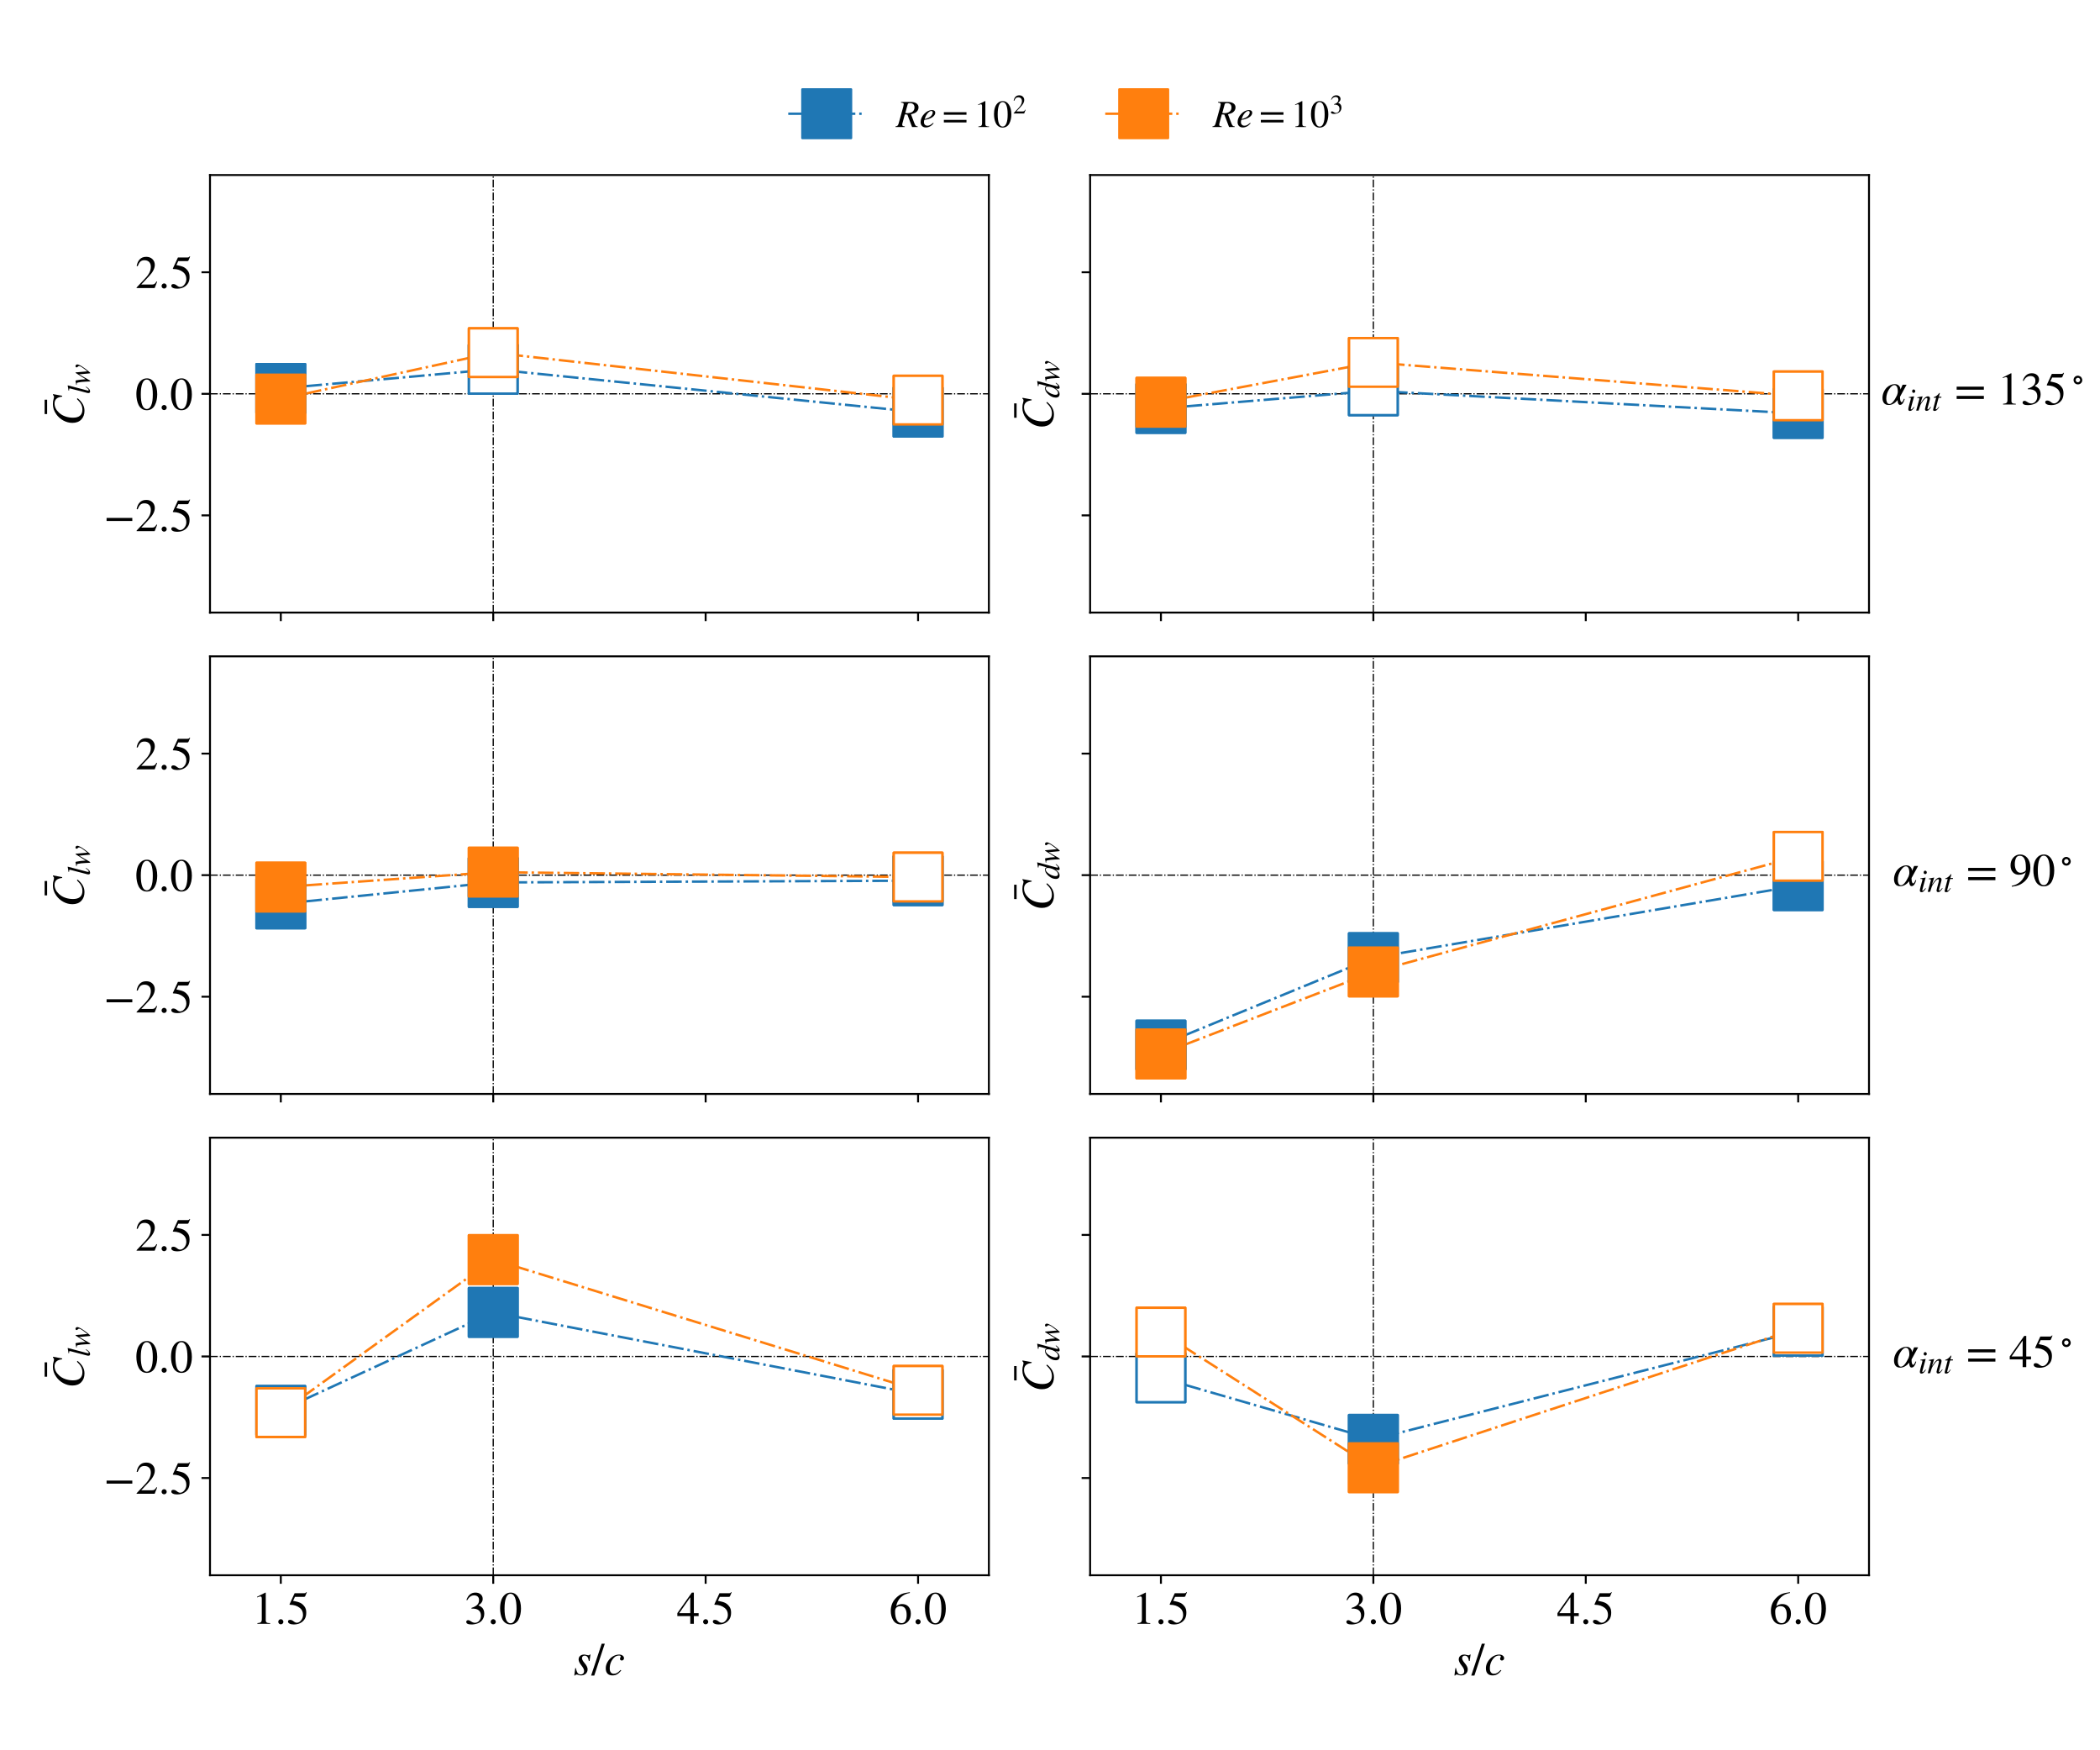 <?xml version="1.0" encoding="utf-8" standalone="no"?>
<!DOCTYPE svg PUBLIC "-//W3C//DTD SVG 1.1//EN"
  "http://www.w3.org/Graphics/SVG/1.1/DTD/svg11.dtd">
<!-- Created with matplotlib (https://matplotlib.org/) -->
<svg height="720pt" version="1.1" viewBox="0 0 864 720" width="864pt" xmlns="http://www.w3.org/2000/svg" xmlns:xlink="http://www.w3.org/1999/xlink">
 <defs>
  <style type="text/css">
*{stroke-linecap:butt;stroke-linejoin:round;}
  </style>
 </defs>
 <g id="figure_1">
  <g id="patch_1">
   <path d="M 0 720 
L 864 720 
L 864 0 
L 0 0 
z
" style="fill:#ffffff;"/>
  </g>
  <g id="axes_1">
   <g id="patch_2">
    <path d="M 86.4 252 
L 406.851 252 
L 406.851 72 
L 86.4 72 
z
" style="fill:#ffffff;"/>
   </g>
   <g id="line2d_1">
    <path clip-path="url(#p5ad90fe858)" d="M 86.4 162 
L 406.851 162 
" style="fill:none;stroke:#000000;stroke-dasharray:3.2,0.8,0.5,0.8;stroke-dashoffset:0;stroke-width:0.5;"/>
   </g>
   <g id="line2d_2">
    <path clip-path="url(#p5ad90fe858)" d="M 202.928 252 
L 202.928 72 
" style="fill:none;stroke:#000000;stroke-dasharray:3.2,0.8,0.5,0.8;stroke-dashoffset:0;stroke-width:0.5;"/>
   </g>
   <g id="line2d_3">
    <path clip-path="url(#p5ad90fe858)" d="M 115.532 159.794 
L 202.928 151.908 
L 377.719 169.528 
" style="fill:none;stroke:#1f77b4;stroke-dasharray:6.4,1.6,1,1.6;stroke-dashoffset:0;"/>
    <defs>
     <path d="M -10 10 
L 10 10 
L 10 -10 
L -10 -10 
z
" id="m8c1032f008" style="stroke:#1f77b4;stroke-linejoin:miter;"/>
    </defs>
    <g clip-path="url(#p5ad90fe858)">
     <use style="fill:#1f77b4;stroke:#1f77b4;stroke-linejoin:miter;" x="115.532" xlink:href="#m8c1032f008" y="159.794"/>
     <use style="fill:#1f77b4;stroke:#1f77b4;stroke-linejoin:miter;" x="202.928" xlink:href="#m8c1032f008" y="151.908"/>
     <use style="fill:#1f77b4;stroke:#1f77b4;stroke-linejoin:miter;" x="377.719" xlink:href="#m8c1032f008" y="169.528"/>
    </g>
   </g>
   <g id="line2d_4">
    <path clip-path="url(#p5ad90fe858)" d="M 115.532 164.147 
L 202.928 145.078 
L 377.719 164.591 
" style="fill:none;stroke:#ff7f0e;stroke-dasharray:6.4,1.6,1,1.6;stroke-dashoffset:0;"/>
    <defs>
     <path d="M -10 10 
L 10 10 
L 10 -10 
L -10 -10 
z
" id="m6202ba6bc1" style="stroke:#ff7f0e;stroke-linejoin:miter;"/>
    </defs>
    <g clip-path="url(#p5ad90fe858)">
     <use style="fill:#ff7f0e;stroke:#ff7f0e;stroke-linejoin:miter;" x="115.532" xlink:href="#m6202ba6bc1" y="164.147"/>
     <use style="fill:#ff7f0e;stroke:#ff7f0e;stroke-linejoin:miter;" x="202.928" xlink:href="#m6202ba6bc1" y="145.078"/>
     <use style="fill:#ff7f0e;stroke:#ff7f0e;stroke-linejoin:miter;" x="377.719" xlink:href="#m6202ba6bc1" y="164.591"/>
    </g>
   </g>
   <g id="PathCollection_1">
    <defs>
     <path d="M -10 10 
L 10 10 
L 10 -10 
L -10 -10 
z
" id="m8c08d1191f" style="stroke:#1f77b4;"/>
    </defs>
    <g clip-path="url(#p5ad90fe858)">
     <use style="fill:#1f77b4;stroke:#1f77b4;" x="115.532" xlink:href="#m8c08d1191f" y="159.794"/>
    </g>
   </g>
   <g id="PathCollection_2">
    <defs>
     <path d="M -10 10 
L 10 10 
L 10 -10 
L -10 -10 
z
" id="m404f7121ee" style="stroke:#1f77b4;"/>
    </defs>
    <g clip-path="url(#p5ad90fe858)">
     <use style="fill:#ffffff;stroke:#1f77b4;" x="202.928" xlink:href="#m404f7121ee" y="151.908"/>
    </g>
   </g>
   <g id="PathCollection_3">
    <g clip-path="url(#p5ad90fe858)">
     <use style="fill:#1f77b4;stroke:#1f77b4;" x="377.719" xlink:href="#m8c08d1191f" y="169.528"/>
    </g>
   </g>
   <g id="PathCollection_4">
    <defs>
     <path d="M -10 10 
L 10 10 
L 10 -10 
L -10 -10 
z
" id="m0747a9912e" style="stroke:#ff7f0e;"/>
    </defs>
    <g clip-path="url(#p5ad90fe858)">
     <use style="fill:#ff7f0e;stroke:#ff7f0e;" x="115.532" xlink:href="#m0747a9912e" y="164.147"/>
    </g>
   </g>
   <g id="PathCollection_5">
    <defs>
     <path d="M -10 10 
L 10 10 
L 10 -10 
L -10 -10 
z
" id="m334d6f0d8b" style="stroke:#ff7f0e;"/>
    </defs>
    <g clip-path="url(#p5ad90fe858)">
     <use style="fill:#ffffff;stroke:#ff7f0e;" x="202.928" xlink:href="#m334d6f0d8b" y="145.078"/>
    </g>
   </g>
   <g id="PathCollection_6">
    <g clip-path="url(#p5ad90fe858)">
     <use style="fill:#ffffff;stroke:#ff7f0e;" x="377.719" xlink:href="#m334d6f0d8b" y="164.591"/>
    </g>
   </g>
   <g id="matplotlib.axis_1">
    <g id="xtick_1">
     <g id="line2d_5">
      <defs>
       <path d="M 0 0 
L 0 3.5 
" id="m412136ef4f" style="stroke:#000000;stroke-width:0.8;"/>
      </defs>
      <g>
       <use style="stroke:#000000;stroke-width:0.8;" x="115.532" xlink:href="#m412136ef4f" y="252"/>
      </g>
     </g>
    </g>
    <g id="xtick_2">
     <g id="line2d_6">
      <g>
       <use style="stroke:#000000;stroke-width:0.8;" x="202.928" xlink:href="#m412136ef4f" y="252"/>
      </g>
     </g>
    </g>
    <g id="xtick_3">
     <g id="line2d_7">
      <g>
       <use style="stroke:#000000;stroke-width:0.8;" x="290.323" xlink:href="#m412136ef4f" y="252"/>
      </g>
     </g>
    </g>
    <g id="xtick_4">
     <g id="line2d_8">
      <g>
       <use style="stroke:#000000;stroke-width:0.8;" x="377.719" xlink:href="#m412136ef4f" y="252"/>
      </g>
     </g>
    </g>
   </g>
   <g id="matplotlib.axis_2">
    <g id="ytick_1">
     <g id="line2d_9">
      <defs>
       <path d="M 0 0 
L -3.5 0 
" id="m512e504f45" style="stroke:#000000;stroke-width:0.8;"/>
      </defs>
      <g>
       <use style="stroke:#000000;stroke-width:0.8;" x="86.4" xlink:href="#m512e504f45" y="212"/>
      </g>
     </g>
     <g id="text_1">
      <!-- −2.5 -->
      <defs>
       <path d="M 62.094 22 
L 6.406 22 
L 6.406 28.594 
L 62.094 28.594 
z
" id="STIXGeneral-Regular-8722"/>
       <path d="M 47.406 13.703 
L 42 0 
L 2.906 0 
L 2.906 1.203 
L 20.703 20.094 
Q 27.703 27.406 30.703 33.5 
Q 33.703 39.594 33.703 46.094 
Q 33.703 52.797 30 56.5 
Q 26.297 60.203 19.797 60.203 
Q 14.406 60.203 11.25 57.391 
Q 8.094 54.594 5.094 47.203 
L 3 47.703 
Q 4.703 57 9.844 62.297 
Q 15 67.594 23.797 67.594 
Q 32.094 67.594 37.188 62.594 
Q 42.297 57.594 42.297 50 
Q 42.297 38.703 29.5 25.203 
L 13 7.594 
L 36.406 7.594 
Q 39.703 7.594 41.641 8.891 
Q 43.594 10.203 46 14.297 
z
" id="STIXGeneral-Regular-50"/>
       <path d="M 18.094 4.297 
Q 18.094 2.094 16.438 0.5 
Q 14.797 -1.094 12.5 -1.094 
Q 10.203 -1.094 8.594 0.5 
Q 7 2.094 7 4.391 
Q 7 6.703 8.641 8.344 
Q 10.297 10 12.594 10 
Q 14.797 10 16.438 8.297 
Q 18.094 6.594 18.094 4.297 
z
" id="STIXGeneral-Regular-46"/>
       <path d="M 43.797 68.094 
L 40.203 59.594 
Q 39.594 58.297 37.5 58.297 
L 18.094 58.297 
L 14.094 49.797 
Q 25.094 47.703 30 45.25 
Q 34.906 42.797 39.094 37 
Q 42.594 32.203 42.594 24.297 
Q 42.594 17.094 40.25 12.188 
Q 37.906 7.297 32.797 3.5 
Q 26 -1.406 15.797 -1.406 
Q 10.094 -1.406 6.594 0.297 
Q 3.094 2 3.094 4.797 
Q 3.094 8.594 7.594 8.594 
Q 11.203 8.594 15 5.5 
Q 18.906 2.297 22.094 2.297 
Q 27.297 2.297 31.438 7.5 
Q 35.594 12.703 35.594 19.203 
Q 35.594 28.797 28.906 34.203 
Q 20.203 41.203 7.594 41.203 
Q 6.406 41.203 6.406 42 
L 6.5 42.5 
L 17.406 66.203 
L 38.094 66.203 
Q 39.797 66.203 40.75 66.703 
Q 41.703 67.203 42.906 68.797 
z
" id="STIXGeneral-Regular-53"/>
      </defs>
      <g transform="translate(42.635 218.488)scale(0.19 -0.19)">
       <use xlink:href="#STIXGeneral-Regular-8722"/>
       <use x="68.5" xlink:href="#STIXGeneral-Regular-50"/>
       <use x="118.5" xlink:href="#STIXGeneral-Regular-46"/>
       <use x="143.5" xlink:href="#STIXGeneral-Regular-53"/>
      </g>
     </g>
    </g>
    <g id="ytick_2">
     <g id="line2d_10">
      <g>
       <use style="stroke:#000000;stroke-width:0.8;" x="86.4" xlink:href="#m512e504f45" y="162"/>
      </g>
     </g>
     <g id="text_2">
      <!-- 0.0 -->
      <defs>
       <path d="M 47.594 33 
Q 47.594 26.297 46.297 20.344 
Q 45 14.406 42.453 9.406 
Q 39.906 4.406 35.406 1.5 
Q 30.906 -1.406 25 -1.406 
Q 18.906 -1.406 14.297 1.688 
Q 9.703 4.797 7.203 10 
Q 4.703 15.203 3.547 21.094 
Q 2.406 27 2.406 33.594 
Q 2.406 42.906 4.703 50.344 
Q 7 57.797 12.344 62.688 
Q 17.703 67.594 25.406 67.594 
Q 35.203 67.594 41.391 58 
Q 47.594 48.406 47.594 33 
z
M 38 32.5 
Q 38 48.297 34.641 56.641 
Q 31.297 65 24.797 65 
Q 18.594 65 15.297 56.594 
Q 12 48.203 12 32.906 
Q 12 17.5 15.297 9.344 
Q 18.594 1.203 25 1.203 
Q 31.297 1.203 34.641 9.344 
Q 38 17.5 38 32.5 
z
" id="STIXGeneral-Regular-48"/>
      </defs>
      <g transform="translate(55.65 168.488)scale(0.19 -0.19)">
       <use xlink:href="#STIXGeneral-Regular-48"/>
       <use x="50" xlink:href="#STIXGeneral-Regular-46"/>
       <use x="75" xlink:href="#STIXGeneral-Regular-48"/>
      </g>
     </g>
    </g>
    <g id="ytick_3">
     <g id="line2d_11">
      <g>
       <use style="stroke:#000000;stroke-width:0.8;" x="86.4" xlink:href="#m512e504f45" y="112"/>
      </g>
     </g>
     <g id="text_3">
      <!-- 2.5 -->
      <g transform="translate(55.65 118.488)scale(0.19 -0.19)">
       <use xlink:href="#STIXGeneral-Regular-50"/>
       <use x="50" xlink:href="#STIXGeneral-Regular-46"/>
       <use x="75" xlink:href="#STIXGeneral-Regular-53"/>
      </g>
     </g>
    </g>
    <g id="text_4">
     <!-- $\bar{C}_{lw}$ -->
     <defs>
      <path d="M -7.406 54.703 
L -38.5 54.703 
L -38.5 60.094 
L -7.406 60.094 
z
" id="STIXGeneral-Regular-772"/>
      <path d="M 68.906 66.406 
L 65.203 46.406 
L 63.406 46.703 
Q 61.594 63 48.5 63 
Q 37.594 63 28.594 53.297 
Q 23.297 47.703 20.547 39.703 
Q 17.797 31.703 17.797 23.203 
Q 17.797 2.703 35.297 2.703 
Q 41.5 2.703 46.641 5.297 
Q 51.797 7.906 58.203 14.594 
L 60 13.094 
Q 53.297 5.203 46.844 1.703 
Q 40.406 -1.797 32.703 -1.797 
Q 21 -1.797 13.797 5.141 
Q 6.594 12.094 6.594 24.297 
Q 6.594 34.594 11.688 43.938 
Q 16.797 53.297 25.297 59.297 
Q 35.5 66.594 47.203 66.594 
Q 54.094 66.594 58.906 64.906 
Q 60.906 64.203 63 64.203 
Q 65.703 64.203 66.797 66.406 
z
" id="STIXGeneral-Italic-67"/>
      <path d="M 27.906 67.797 
L 12.594 9.297 
Q 11.797 6.406 11.797 5 
Q 11.797 3.203 13.5 3.203 
Q 16.203 3.203 20.203 8.906 
L 22.703 12.406 
L 24.094 11.406 
Q 19.594 4.297 16.344 1.594 
Q 13.094 -1.094 9 -1.094 
Q 4.094 -1.094 4.094 4.5 
Q 4.094 6.203 4.5 7.5 
L 18.203 59.906 
Q 18.5 60.906 18.5 61.797 
Q 18.5 64 13.594 64 
L 11.797 64 
L 11.797 65.594 
Q 18.797 66.406 27.297 68.297 
z
" id="STIXGeneral-Italic-108"/>
      <path d="M 40.297 42.594 
L 43.5 7.406 
Q 53.406 19.703 56.703 24.953 
Q 60 30.203 60 33.406 
Q 60 34.797 57.797 36.906 
Q 55.703 38.906 55.703 41 
Q 55.703 42.203 56.844 43.141 
Q 58 44.094 59.594 44.094 
Q 61.797 44.094 63.297 42.5 
Q 64.797 40.906 64.797 38.5 
Q 64.797 29.406 43.594 3.594 
L 42.703 2.5 
Q 39.203 -1.797 38.203 -1.797 
Q 37.406 -1.797 37.094 1.703 
L 34.203 32.703 
L 25.297 17.5 
Q 23 13.703 19.797 7.594 
Q 14.906 -1.797 13.406 -1.797 
Q 12.703 -1.797 12.5 -0.891 
Q 12.297 0 12.094 2.906 
L 11.703 12 
Q 10.906 28.406 9 36.203 
Q 8.297 38.906 7.438 39.656 
Q 6.594 40.406 4.297 40.406 
L 1.5 40.406 
L 1.5 41.703 
Q 9.406 43 11 43.406 
Q 11.5 43.5 12.141 43.703 
Q 12.797 43.906 13.188 44 
Q 13.594 44.094 13.906 44.094 
Q 14.703 44.094 15 43.594 
Q 15.297 43.094 15.797 40.703 
Q 18.297 28.703 19 12.594 
L 38.203 43 
Q 38.797 44 39.5 44 
Q 40.297 44 40.297 42.594 
z
" id="STIXGeneral-Italic-119"/>
     </defs>
     <g transform="translate(34.511 175.205)rotate(-90)scale(0.19 -0.19)">
      <use transform="translate(64.175 24.906)" xlink:href="#STIXGeneral-Regular-772"/>
      <use transform="translate(0 0.516)" xlink:href="#STIXGeneral-Italic-67"/>
      <use transform="translate(68.243 -12.713)scale(0.7)" xlink:href="#STIXGeneral-Italic-108"/>
      <use transform="translate(87.703 -12.713)scale(0.7)" xlink:href="#STIXGeneral-Italic-119"/>
     </g>
    </g>
   </g>
   <g id="patch_3">
    <path d="M 86.4 252 
L 86.4 72 
" style="fill:none;stroke:#000000;stroke-linecap:square;stroke-linejoin:miter;stroke-width:0.8;"/>
   </g>
   <g id="patch_4">
    <path d="M 406.851 252 
L 406.851 72 
" style="fill:none;stroke:#000000;stroke-linecap:square;stroke-linejoin:miter;stroke-width:0.8;"/>
   </g>
   <g id="patch_5">
    <path d="M 86.4 252 
L 406.851 252 
" style="fill:none;stroke:#000000;stroke-linecap:square;stroke-linejoin:miter;stroke-width:0.8;"/>
   </g>
   <g id="patch_6">
    <path d="M 86.4 72 
L 406.851 72 
" style="fill:none;stroke:#000000;stroke-linecap:square;stroke-linejoin:miter;stroke-width:0.8;"/>
   </g>
   <g id="legend_1">
    <g id="line2d_12">
     <path d="M 324.308 46.784 
L 355.962 46.784 
" style="fill:none;stroke:#1f77b4;stroke-dasharray:6.4,1.6,1,1.6;stroke-dashoffset:0;"/>
    </g>
    <g id="line2d_13">
     <g>
      <use style="fill:#1f77b4;stroke:#1f77b4;stroke-linejoin:miter;" x="340.135" xlink:href="#m8c1032f008" y="46.784"/>
     </g>
    </g>
    <g id="text_5">
     <!-- $Re = 10^2$ -->
     <defs>
      <path d="M 13.203 65.297 
L 38.406 65.297 
Q 48.094 65.297 53.438 61.5 
Q 58.797 57.703 58.797 51.203 
Q 58.797 43.406 52.203 38.406 
Q 48.297 35.406 39.094 33.297 
L 48 9.797 
Q 49.703 5.203 51.547 3.391 
Q 53.406 1.594 56.703 1.594 
L 56.703 0 
L 42 0 
L 29.703 32.406 
L 23.094 32.906 
L 17.594 12.594 
Q 16.297 8 16.297 6.297 
Q 16.297 4 17.594 3 
Q 18.906 2 23 1.594 
L 23 0 
L -1.297 0 
L -1.297 1.594 
Q 2.703 2.094 4.344 3.797 
Q 6 5.5 7.203 10.094 
L 19.094 53.203 
Q 20.297 57.797 20.297 59.5 
Q 20.297 61.297 18.906 62.297 
Q 17.703 63.094 13.203 63.703 
z
M 30.594 59.297 
L 24.297 36.594 
Q 27.406 36.094 29.406 36.094 
Q 38.297 36.094 43.297 40.094 
Q 48.297 44.094 48.297 51.094 
Q 48.297 56.297 45.188 59.297 
Q 42.094 62.297 36.297 62.297 
Q 31.406 62.297 30.594 59.297 
z
" id="STIXGeneral-Italic-82"/>
      <path d="M 35.797 10.906 
L 37 9.703 
Q 28.203 -1.094 16.594 -1.094 
Q 10.5 -1.094 6.797 2.656 
Q 3.094 6.406 3.094 12.594 
Q 3.094 24.297 12.438 34.188 
Q 21.797 44.094 33 44.094 
Q 36.906 44.094 39.047 42.297 
Q 41.203 40.5 41.203 37.297 
Q 41.203 30.703 33.547 25.5 
Q 25.906 20.297 12.797 18.594 
Q 11.797 16.594 11.797 12.5 
Q 11.797 8.406 14.344 5.906 
Q 16.906 3.406 21.094 3.406 
Q 24.406 3.406 27.406 4.953 
Q 30.406 6.5 35.797 10.906 
z
M 15.203 25.203 
L 13.5 20.797 
Q 24.703 23.5 29.594 28.203 
Q 34.594 33 34.594 37.906 
Q 34.594 41.797 31.094 41.797 
Q 26.906 41.797 22.344 36.938 
Q 17.797 32.094 15.203 25.203 
z
" id="STIXGeneral-Italic-101"/>
      <path d="M 63.703 32 
L 4.797 32 
L 4.797 38.594 
L 63.703 38.594 
z
M 63.703 12 
L 4.797 12 
L 4.797 18.594 
L 63.703 18.594 
z
" id="STIXGeneral-Regular-61"/>
      <path d="M 39.406 0 
L 11.797 0 
L 11.797 1.5 
Q 17.297 1.797 19.297 3.547 
Q 21.297 5.297 21.297 9.5 
L 21.297 54.406 
Q 21.297 59.297 18.297 59.297 
Q 16.906 59.297 13.797 58.094 
L 11.094 57.094 
L 11.094 58.5 
L 29 67.594 
L 29.906 67.297 
L 29.906 7.594 
Q 29.906 4.297 31.906 2.891 
Q 33.906 1.5 39.406 1.5 
z
" id="STIXGeneral-Regular-49"/>
     </defs>
     <g transform="translate(368.624 52.323)scale(0.158 -0.158)">
      <use transform="translate(0 0.409)" xlink:href="#STIXGeneral-Italic-82"/>
      <use transform="translate(61.1 0.409)" xlink:href="#STIXGeneral-Italic-101"/>
      <use transform="translate(119.94 0.409)" xlink:href="#STIXGeneral-Regular-61"/>
      <use transform="translate(202.88 0.409)" xlink:href="#STIXGeneral-Regular-49"/>
      <use transform="translate(252.88 0.409)" xlink:href="#STIXGeneral-Regular-48"/>
      <use transform="translate(304.423 35.684)scale(0.7)" xlink:href="#STIXGeneral-Regular-50"/>
     </g>
    </g>
    <g id="line2d_14">
     <path d="M 454.723 46.784 
L 486.377 46.784 
" style="fill:none;stroke:#ff7f0e;stroke-dasharray:6.4,1.6,1,1.6;stroke-dashoffset:0;"/>
    </g>
    <g id="line2d_15">
     <g>
      <use style="fill:#ff7f0e;stroke:#ff7f0e;stroke-linejoin:miter;" x="470.55" xlink:href="#m6202ba6bc1" y="46.784"/>
     </g>
    </g>
    <g id="text_6">
     <!-- $Re = 10^3$ -->
     <defs>
      <path d="M 6.094 51 
L 4.5 51.406 
Q 6.797 58.906 11.688 63.25 
Q 16.594 67.594 24.094 67.594 
Q 31.094 67.594 35.391 63.797 
Q 39.703 60 39.703 53.906 
Q 39.703 45.703 30.406 40.094 
Q 35.906 37.703 38.703 34.797 
Q 43.094 29.906 43.094 21.906 
Q 43.094 13.906 38.5 7.906 
Q 35.094 3.297 28.75 0.938 
Q 22.406 -1.406 15.297 -1.406 
Q 4.094 -1.406 4.094 4.297 
Q 4.094 5.906 5.297 6.906 
Q 6.5 7.906 8.203 7.906 
Q 10.703 7.906 14.297 5.297 
Q 18.703 2.203 22.906 2.203 
Q 28.406 2.203 32.156 6.641 
Q 35.906 11.094 35.906 17.5 
Q 35.906 29 25.5 32 
Q 22.406 33 15.297 33 
L 15.297 34.406 
Q 20.906 36.297 23.703 38 
Q 31.797 42.594 31.797 51.406 
Q 31.797 56.406 28.938 59 
Q 26.094 61.594 21 61.594 
Q 12 61.594 6.094 51 
z
" id="STIXGeneral-Regular-51"/>
     </defs>
     <g transform="translate(499.038 52.323)scale(0.158 -0.158)">
      <use transform="translate(0 0.409)" xlink:href="#STIXGeneral-Italic-82"/>
      <use transform="translate(61.1 0.409)" xlink:href="#STIXGeneral-Italic-101"/>
      <use transform="translate(119.94 0.409)" xlink:href="#STIXGeneral-Regular-61"/>
      <use transform="translate(202.88 0.409)" xlink:href="#STIXGeneral-Regular-49"/>
      <use transform="translate(252.88 0.409)" xlink:href="#STIXGeneral-Regular-48"/>
      <use transform="translate(304.423 35.684)scale(0.7)" xlink:href="#STIXGeneral-Regular-51"/>
     </g>
    </g>
   </g>
  </g>
  <g id="axes_2">
   <g id="patch_7">
    <path d="M 448.509 252 
L 768.96 252 
L 768.96 72 
L 448.509 72 
z
" style="fill:#ffffff;"/>
   </g>
   <g id="line2d_16">
    <path clip-path="url(#p68839e5355)" d="M 448.509 162 
L 768.96 162 
" style="fill:none;stroke:#000000;stroke-dasharray:3.2,0.8,0.5,0.8;stroke-dashoffset:0;stroke-width:0.5;"/>
   </g>
   <g id="line2d_17">
    <path clip-path="url(#p68839e5355)" d="M 565.037 252 
L 565.037 72 
" style="fill:none;stroke:#000000;stroke-dasharray:3.2,0.8,0.5,0.8;stroke-dashoffset:0;stroke-width:0.5;"/>
   </g>
   <g id="line2d_18">
    <path clip-path="url(#p68839e5355)" d="M 477.641 168.021 
L 565.037 160.77 
L 739.828 170.071 
" style="fill:none;stroke:#1f77b4;stroke-dasharray:6.4,1.6,1,1.6;stroke-dashoffset:0;"/>
    <g clip-path="url(#p68839e5355)">
     <use style="fill:#1f77b4;stroke:#1f77b4;stroke-linejoin:miter;" x="477.641" xlink:href="#m8c1032f008" y="168.021"/>
     <use style="fill:#1f77b4;stroke:#1f77b4;stroke-linejoin:miter;" x="565.037" xlink:href="#m8c1032f008" y="160.77"/>
     <use style="fill:#1f77b4;stroke:#1f77b4;stroke-linejoin:miter;" x="739.828" xlink:href="#m8c1032f008" y="170.071"/>
    </g>
   </g>
   <g id="line2d_19">
    <path clip-path="url(#p68839e5355)" d="M 477.641 165.473 
L 565.037 149.086 
L 739.828 162.851 
" style="fill:none;stroke:#ff7f0e;stroke-dasharray:6.4,1.6,1,1.6;stroke-dashoffset:0;"/>
    <g clip-path="url(#p68839e5355)">
     <use style="fill:#ff7f0e;stroke:#ff7f0e;stroke-linejoin:miter;" x="477.641" xlink:href="#m6202ba6bc1" y="165.473"/>
     <use style="fill:#ff7f0e;stroke:#ff7f0e;stroke-linejoin:miter;" x="565.037" xlink:href="#m6202ba6bc1" y="149.086"/>
     <use style="fill:#ff7f0e;stroke:#ff7f0e;stroke-linejoin:miter;" x="739.828" xlink:href="#m6202ba6bc1" y="162.851"/>
    </g>
   </g>
   <g id="PathCollection_7">
    <g clip-path="url(#p68839e5355)">
     <use style="fill:#1f77b4;stroke:#1f77b4;" x="477.641" xlink:href="#m8c08d1191f" y="168.021"/>
    </g>
   </g>
   <g id="PathCollection_8">
    <g clip-path="url(#p68839e5355)">
     <use style="fill:#ffffff;stroke:#1f77b4;" x="565.037" xlink:href="#m404f7121ee" y="160.77"/>
    </g>
   </g>
   <g id="PathCollection_9">
    <g clip-path="url(#p68839e5355)">
     <use style="fill:#1f77b4;stroke:#1f77b4;" x="739.828" xlink:href="#m8c08d1191f" y="170.071"/>
    </g>
   </g>
   <g id="PathCollection_10">
    <g clip-path="url(#p68839e5355)">
     <use style="fill:#ff7f0e;stroke:#ff7f0e;" x="477.641" xlink:href="#m0747a9912e" y="165.473"/>
    </g>
   </g>
   <g id="PathCollection_11">
    <g clip-path="url(#p68839e5355)">
     <use style="fill:#ffffff;stroke:#ff7f0e;" x="565.037" xlink:href="#m334d6f0d8b" y="149.086"/>
    </g>
   </g>
   <g id="PathCollection_12">
    <g clip-path="url(#p68839e5355)">
     <use style="fill:#ffffff;stroke:#ff7f0e;" x="739.828" xlink:href="#m334d6f0d8b" y="162.851"/>
    </g>
   </g>
   <g id="matplotlib.axis_3">
    <g id="xtick_5">
     <g id="line2d_20">
      <g>
       <use style="stroke:#000000;stroke-width:0.8;" x="477.641" xlink:href="#m412136ef4f" y="252"/>
      </g>
     </g>
    </g>
    <g id="xtick_6">
     <g id="line2d_21">
      <g>
       <use style="stroke:#000000;stroke-width:0.8;" x="565.037" xlink:href="#m412136ef4f" y="252"/>
      </g>
     </g>
    </g>
    <g id="xtick_7">
     <g id="line2d_22">
      <g>
       <use style="stroke:#000000;stroke-width:0.8;" x="652.432" xlink:href="#m412136ef4f" y="252"/>
      </g>
     </g>
    </g>
    <g id="xtick_8">
     <g id="line2d_23">
      <g>
       <use style="stroke:#000000;stroke-width:0.8;" x="739.828" xlink:href="#m412136ef4f" y="252"/>
      </g>
     </g>
    </g>
   </g>
   <g id="matplotlib.axis_4">
    <g id="ytick_4">
     <g id="line2d_24">
      <g>
       <use style="stroke:#000000;stroke-width:0.8;" x="448.509" xlink:href="#m512e504f45" y="212"/>
      </g>
     </g>
    </g>
    <g id="ytick_5">
     <g id="line2d_25">
      <g>
       <use style="stroke:#000000;stroke-width:0.8;" x="448.509" xlink:href="#m512e504f45" y="162"/>
      </g>
     </g>
    </g>
    <g id="ytick_6">
     <g id="line2d_26">
      <g>
       <use style="stroke:#000000;stroke-width:0.8;" x="448.509" xlink:href="#m512e504f45" y="112"/>
      </g>
     </g>
    </g>
    <g id="text_7">
     <!-- $\bar{C}_{dw}$ -->
     <defs>
      <path d="M 52.094 68.297 
L 52.703 67.703 
L 48.797 52.5 
L 42.797 30.594 
Q 36.297 6.703 36.297 6 
Q 36.297 4 38.094 4 
Q 39.406 4 40.844 5.25 
Q 42.297 6.5 46.297 11.094 
L 47.5 10.094 
Q 39.797 -1.297 32.797 -1.297 
Q 30.906 -1.297 29.797 -0.094 
Q 28.703 1.094 28.703 3.203 
Q 28.703 6.203 30 12.094 
Q 25.703 4.797 21.547 1.844 
Q 17.406 -1.094 12.203 -1.094 
Q 7.203 -1.094 4.344 1.953 
Q 1.5 5 1.5 10.594 
Q 1.5 22.5 11.141 33.297 
Q 20.797 44.094 30.703 44.094 
Q 33.797 44.094 35.25 42.688 
Q 36.703 41.297 37.203 38.297 
L 37.297 38.297 
L 41.797 54.594 
Q 43.203 59.5 43.203 61.703 
Q 43.203 63.297 42.094 63.688 
Q 41 64.094 36.797 64.297 
L 36.797 66 
Q 44.5 66.703 52.094 68.297 
z
M 35.594 36.094 
Q 35.594 38.703 34.141 40.25 
Q 32.703 41.797 30.906 41.797 
Q 26.203 41.797 21.797 37.203 
Q 16.797 31.906 13.5 24.547 
Q 10.203 17.203 10.203 11 
Q 10.203 7.594 11.75 5.641 
Q 13.297 3.703 16 3.703 
Q 20.5 3.703 25.094 8.594 
Q 29.703 13.5 32.641 21.094 
Q 35.594 28.703 35.594 36.094 
z
" id="STIXGeneral-Italic-100"/>
     </defs>
     <g transform="translate(433.386 176.725)rotate(-90)scale(0.19 -0.19)">
      <use transform="translate(64.175 24.906)" xlink:href="#STIXGeneral-Regular-772"/>
      <use transform="translate(0 0.516)" xlink:href="#STIXGeneral-Italic-67"/>
      <use transform="translate(68.243 -12.713)scale(0.7)" xlink:href="#STIXGeneral-Italic-100"/>
      <use transform="translate(103.243 -12.713)scale(0.7)" xlink:href="#STIXGeneral-Italic-119"/>
     </g>
    </g>
   </g>
   <g id="patch_8">
    <path d="M 448.509 252 
L 448.509 72 
" style="fill:none;stroke:#000000;stroke-linecap:square;stroke-linejoin:miter;stroke-width:0.8;"/>
   </g>
   <g id="patch_9">
    <path d="M 768.96 252 
L 768.96 72 
" style="fill:none;stroke:#000000;stroke-linecap:square;stroke-linejoin:miter;stroke-width:0.8;"/>
   </g>
   <g id="patch_10">
    <path d="M 448.509 252 
L 768.96 252 
" style="fill:none;stroke:#000000;stroke-linecap:square;stroke-linejoin:miter;stroke-width:0.8;"/>
   </g>
   <g id="patch_11">
    <path d="M 448.509 72 
L 768.96 72 
" style="fill:none;stroke:#000000;stroke-linecap:square;stroke-linejoin:miter;stroke-width:0.8;"/>
   </g>
   <g id="text_8">
    <!-- $\alpha_{int}$ = 135$^\circ$ -->
    <defs>
     <path d="M 54.906 42.797 
L 40.703 16.703 
L 40.703 14.906 
Q 40.703 11 41.594 8 
Q 42.5 5 44.094 5 
Q 46.406 5 49.203 12.406 
L 50.797 11.703 
Q 47.094 -0.906 40.703 -0.906 
Q 35.797 -0.906 35.5 9.594 
Q 26.703 -1.094 16.094 -1.094 
Q 9.203 -1.094 5.953 3.094 
Q 2.703 7.297 2.703 14.094 
Q 2.703 20.203 5.141 26.141 
Q 7.594 32.094 11.797 36.406 
Q 15.203 39.797 19.844 41.938 
Q 24.5 44.094 29.094 44.094 
Q 35.094 44.094 38.391 40.547 
Q 41.703 37 41.703 32.203 
L 46.297 42.797 
z
M 35.906 27.203 
Q 35.906 42 28.203 42 
Q 23 42 16.953 32.797 
Q 10.906 23.594 10.906 12.5 
Q 10.906 7.703 12.594 4.344 
Q 14.297 1 17.797 1 
Q 25.094 1 34.297 20.094 
Q 34.406 20.703 34.844 22.047 
Q 35.297 23.406 35.594 24.703 
Q 35.906 26 35.906 27.203 
z
" id="STIXGeneral-Italic-945"/>
     <path d="M 26.406 59.906 
Q 26.406 57.797 24.953 56.297 
Q 23.5 54.797 21.5 54.797 
Q 19.297 54.797 18 56.25 
Q 16.703 57.703 16.703 60.094 
Q 16.703 62.406 18.047 63.906 
Q 19.406 65.406 21.406 65.406 
Q 23.406 65.406 24.906 63.75 
Q 26.406 62.094 26.406 59.906 
z
M 22.203 11.406 
L 23.5 10.297 
Q 19.297 3.797 16.391 1.344 
Q 13.5 -1.094 9.797 -1.094 
Q 4.906 -1.094 4.906 4.406 
Q 4.906 7.297 7.094 15.5 
L 11.906 33.203 
Q 12.797 36.406 12.797 37.594 
Q 12.797 39.094 11.641 39.5 
Q 10.5 39.906 6.406 40 
L 6.406 41.594 
Q 11 42 22.406 44.094 
L 22.797 43.797 
L 13.406 9.5 
Q 12.406 6.094 12.406 5.094 
Q 12.406 3.594 13.797 3.594 
Q 16.297 3.594 22.203 11.406 
z
" id="STIXGeneral-Italic-105"/>
     <path d="M 46 11.703 
L 47.406 10.406 
Q 42.297 3.406 39.594 1.25 
Q 36.906 -0.906 33.406 -0.906 
Q 31.406 -0.906 30.047 0.438 
Q 28.703 1.797 28.703 4.5 
Q 28.703 6.094 30.297 12 
L 34.703 28.203 
Q 36.094 33.594 36.094 36.094 
Q 36.094 39 33.703 39 
Q 30.797 39 27.344 35.547 
Q 23.906 32.094 18.906 24.797 
Q 15.594 19.906 14.047 16 
Q 12.5 12.094 8.906 0 
L 1.406 0 
L 11 35 
Q 11.203 36 11.203 36.703 
Q 11.203 38.203 9.844 38.75 
Q 8.5 39.297 4.703 39.406 
L 4.703 41 
Q 8.594 41.797 13.391 42.641 
Q 18.203 43.5 20.906 44.094 
L 21.297 43.906 
L 14.594 22.094 
Q 22 33.906 27.391 39 
Q 32.797 44.094 37.703 44.094 
Q 40.797 44.094 42.5 42.438 
Q 44.203 40.797 44.203 38 
Q 44.203 35.5 43.203 32 
L 37.594 11.703 
Q 36.203 6.703 36.203 5.594 
Q 36.203 3.797 37.797 3.797 
Q 39.703 3.797 43.906 9.094 
Q 44.594 9.906 46 11.703 
z
" id="STIXGeneral-Italic-110"/>
     <path d="M 29.594 42.797 
L 29.094 39.594 
L 20.703 39.594 
L 12 6.797 
Q 11.797 6 11.797 5.406 
Q 11.797 3.797 13.297 3.797 
Q 14.5 3.797 16.094 5.344 
Q 17.703 6.906 21.406 11.703 
L 22.703 11 
Q 18.094 4 15.141 1.453 
Q 12.203 -1.094 8.406 -1.094 
Q 3.797 -1.094 3.797 2.594 
Q 3.797 3.594 5.406 10 
L 13.203 39.594 
L 5.703 39.594 
L 5.594 40.203 
Q 5.594 42 8.906 42.703 
Q 11.406 43.297 15.5 46.547 
Q 19.594 49.797 22.203 53.703 
Q 22.797 54.594 23.594 54.594 
Q 24.5 54.594 24.5 53.797 
Q 24.5 53.297 24.406 53.094 
L 21.594 42.797 
z
" id="STIXGeneral-Italic-116"/>
     <path id="STIXGeneral-Regular-32"/>
     <path d="M 23.203 38.703 
Q 31 30.797 31 25.188 
Q 31 19.594 27.047 15.641 
Q 23.094 11.703 17.5 11.703 
Q 11.797 11.703 7.891 15.641 
Q 4 19.594 4 25.406 
Q 4 31 7.953 34.844 
Q 11.906 38.703 17.703 38.703 
Q 23.203 38.703 31 30.797 
z
M 20.406 18.297 
Q 24.406 22.297 24.406 25.188 
Q 24.406 28.094 22.406 30.094 
Q 20.406 32.094 17.703 32.094 
Q 14.594 32.094 12.594 30.141 
Q 10.594 28.203 10.594 25.406 
Q 10.594 22.297 12.547 20.297 
Q 14.5 18.297 17.5 18.297 
Q 20.406 18.297 24.406 22.297 
z
" id="STIXGeneral-Regular-8728"/>
    </defs>
    <g transform="translate(773.993 166.426)scale(0.19 -0.19)">
     <use transform="translate(0 0.203)" xlink:href="#STIXGeneral-Italic-945"/>
     <use transform="translate(55.2 -13.025)scale(0.7)" xlink:href="#STIXGeneral-Italic-105"/>
     <use transform="translate(74.66 -13.025)scale(0.7)" xlink:href="#STIXGeneral-Italic-110"/>
     <use transform="translate(109.66 -13.025)scale(0.7)" xlink:href="#STIXGeneral-Italic-116"/>
     <use transform="translate(133.529 0.203)" xlink:href="#STIXGeneral-Regular-32"/>
     <use transform="translate(158.529 0.203)" xlink:href="#STIXGeneral-Regular-61"/>
     <use transform="translate(227.029 0.203)" xlink:href="#STIXGeneral-Regular-32"/>
     <use transform="translate(252.029 0.203)" xlink:href="#STIXGeneral-Regular-49"/>
     <use transform="translate(302.029 0.203)" xlink:href="#STIXGeneral-Regular-51"/>
     <use transform="translate(352.029 0.203)" xlink:href="#STIXGeneral-Regular-53"/>
     <use transform="translate(413.681 35.478)scale(0.7)" xlink:href="#STIXGeneral-Regular-8728"/>
    </g>
   </g>
  </g>
  <g id="axes_3">
   <g id="patch_12">
    <path d="M 86.4 450 
L 406.851 450 
L 406.851 270 
L 86.4 270 
z
" style="fill:#ffffff;"/>
   </g>
   <g id="line2d_27">
    <path clip-path="url(#pc47fd4add6)" d="M 86.4 360 
L 406.851 360 
" style="fill:none;stroke:#000000;stroke-dasharray:3.2,0.8,0.5,0.8;stroke-dashoffset:0;stroke-width:0.5;"/>
   </g>
   <g id="line2d_28">
    <path clip-path="url(#pc47fd4add6)" d="M 202.928 450 
L 202.928 270 
" style="fill:none;stroke:#000000;stroke-dasharray:3.2,0.8,0.5,0.8;stroke-dashoffset:0;stroke-width:0.5;"/>
   </g>
   <g id="line2d_29">
    <path clip-path="url(#pc47fd4add6)" d="M 115.532 371.818 
L 202.928 363.01 
L 377.719 362.279 
" style="fill:none;stroke:#1f77b4;stroke-dasharray:6.4,1.6,1,1.6;stroke-dashoffset:0;"/>
    <g clip-path="url(#pc47fd4add6)">
     <use style="fill:#1f77b4;stroke:#1f77b4;stroke-linejoin:miter;" x="115.532" xlink:href="#m8c1032f008" y="371.818"/>
     <use style="fill:#1f77b4;stroke:#1f77b4;stroke-linejoin:miter;" x="202.928" xlink:href="#m8c1032f008" y="363.01"/>
     <use style="fill:#1f77b4;stroke:#1f77b4;stroke-linejoin:miter;" x="377.719" xlink:href="#m8c1032f008" y="362.279"/>
    </g>
   </g>
   <g id="line2d_30">
    <path clip-path="url(#pc47fd4add6)" d="M 115.532 364.931 
L 202.928 358.771 
L 377.719 360.788 
" style="fill:none;stroke:#ff7f0e;stroke-dasharray:6.4,1.6,1,1.6;stroke-dashoffset:0;"/>
    <g clip-path="url(#pc47fd4add6)">
     <use style="fill:#ff7f0e;stroke:#ff7f0e;stroke-linejoin:miter;" x="115.532" xlink:href="#m6202ba6bc1" y="364.931"/>
     <use style="fill:#ff7f0e;stroke:#ff7f0e;stroke-linejoin:miter;" x="202.928" xlink:href="#m6202ba6bc1" y="358.771"/>
     <use style="fill:#ff7f0e;stroke:#ff7f0e;stroke-linejoin:miter;" x="377.719" xlink:href="#m6202ba6bc1" y="360.788"/>
    </g>
   </g>
   <g id="PathCollection_13">
    <g clip-path="url(#pc47fd4add6)">
     <use style="fill:#1f77b4;stroke:#1f77b4;" x="115.532" xlink:href="#m8c08d1191f" y="371.818"/>
    </g>
   </g>
   <g id="PathCollection_14">
    <g clip-path="url(#pc47fd4add6)">
     <use style="fill:#1f77b4;stroke:#1f77b4;" x="202.928" xlink:href="#m8c08d1191f" y="363.01"/>
    </g>
   </g>
   <g id="PathCollection_15">
    <g clip-path="url(#pc47fd4add6)">
     <use style="fill:#1f77b4;stroke:#1f77b4;" x="377.719" xlink:href="#m8c08d1191f" y="362.279"/>
    </g>
   </g>
   <g id="PathCollection_16">
    <g clip-path="url(#pc47fd4add6)">
     <use style="fill:#ff7f0e;stroke:#ff7f0e;" x="115.532" xlink:href="#m0747a9912e" y="364.931"/>
    </g>
   </g>
   <g id="PathCollection_17">
    <g clip-path="url(#pc47fd4add6)">
     <use style="fill:#ff7f0e;stroke:#ff7f0e;" x="202.928" xlink:href="#m0747a9912e" y="358.771"/>
    </g>
   </g>
   <g id="PathCollection_18">
    <g clip-path="url(#pc47fd4add6)">
     <use style="fill:#ffffff;stroke:#ff7f0e;" x="377.719" xlink:href="#m334d6f0d8b" y="360.788"/>
    </g>
   </g>
   <g id="matplotlib.axis_5">
    <g id="xtick_9">
     <g id="line2d_31">
      <g>
       <use style="stroke:#000000;stroke-width:0.8;" x="115.532" xlink:href="#m412136ef4f" y="450"/>
      </g>
     </g>
    </g>
    <g id="xtick_10">
     <g id="line2d_32">
      <g>
       <use style="stroke:#000000;stroke-width:0.8;" x="202.928" xlink:href="#m412136ef4f" y="450"/>
      </g>
     </g>
    </g>
    <g id="xtick_11">
     <g id="line2d_33">
      <g>
       <use style="stroke:#000000;stroke-width:0.8;" x="290.323" xlink:href="#m412136ef4f" y="450"/>
      </g>
     </g>
    </g>
    <g id="xtick_12">
     <g id="line2d_34">
      <g>
       <use style="stroke:#000000;stroke-width:0.8;" x="377.719" xlink:href="#m412136ef4f" y="450"/>
      </g>
     </g>
    </g>
   </g>
   <g id="matplotlib.axis_6">
    <g id="ytick_7">
     <g id="line2d_35">
      <g>
       <use style="stroke:#000000;stroke-width:0.8;" x="86.4" xlink:href="#m512e504f45" y="410"/>
      </g>
     </g>
     <g id="text_9">
      <!-- −2.5 -->
      <g transform="translate(42.635 416.488)scale(0.19 -0.19)">
       <use xlink:href="#STIXGeneral-Regular-8722"/>
       <use x="68.5" xlink:href="#STIXGeneral-Regular-50"/>
       <use x="118.5" xlink:href="#STIXGeneral-Regular-46"/>
       <use x="143.5" xlink:href="#STIXGeneral-Regular-53"/>
      </g>
     </g>
    </g>
    <g id="ytick_8">
     <g id="line2d_36">
      <g>
       <use style="stroke:#000000;stroke-width:0.8;" x="86.4" xlink:href="#m512e504f45" y="360"/>
      </g>
     </g>
     <g id="text_10">
      <!-- 0.0 -->
      <g transform="translate(55.65 366.488)scale(0.19 -0.19)">
       <use xlink:href="#STIXGeneral-Regular-48"/>
       <use x="50" xlink:href="#STIXGeneral-Regular-46"/>
       <use x="75" xlink:href="#STIXGeneral-Regular-48"/>
      </g>
     </g>
    </g>
    <g id="ytick_9">
     <g id="line2d_37">
      <g>
       <use style="stroke:#000000;stroke-width:0.8;" x="86.4" xlink:href="#m512e504f45" y="310"/>
      </g>
     </g>
     <g id="text_11">
      <!-- 2.5 -->
      <g transform="translate(55.65 316.488)scale(0.19 -0.19)">
       <use xlink:href="#STIXGeneral-Regular-50"/>
       <use x="50" xlink:href="#STIXGeneral-Regular-46"/>
       <use x="75" xlink:href="#STIXGeneral-Regular-53"/>
      </g>
     </g>
    </g>
    <g id="text_12">
     <!-- $\bar{C}_{lw}$ -->
     <g transform="translate(34.511 373.205)rotate(-90)scale(0.19 -0.19)">
      <use transform="translate(64.175 24.906)" xlink:href="#STIXGeneral-Regular-772"/>
      <use transform="translate(0 0.516)" xlink:href="#STIXGeneral-Italic-67"/>
      <use transform="translate(68.243 -12.713)scale(0.7)" xlink:href="#STIXGeneral-Italic-108"/>
      <use transform="translate(87.703 -12.713)scale(0.7)" xlink:href="#STIXGeneral-Italic-119"/>
     </g>
    </g>
   </g>
   <g id="patch_13">
    <path d="M 86.4 450 
L 86.4 270 
" style="fill:none;stroke:#000000;stroke-linecap:square;stroke-linejoin:miter;stroke-width:0.8;"/>
   </g>
   <g id="patch_14">
    <path d="M 406.851 450 
L 406.851 270 
" style="fill:none;stroke:#000000;stroke-linecap:square;stroke-linejoin:miter;stroke-width:0.8;"/>
   </g>
   <g id="patch_15">
    <path d="M 86.4 450 
L 406.851 450 
" style="fill:none;stroke:#000000;stroke-linecap:square;stroke-linejoin:miter;stroke-width:0.8;"/>
   </g>
   <g id="patch_16">
    <path d="M 86.4 270 
L 406.851 270 
" style="fill:none;stroke:#000000;stroke-linecap:square;stroke-linejoin:miter;stroke-width:0.8;"/>
   </g>
  </g>
  <g id="axes_4">
   <g id="patch_17">
    <path d="M 448.509 450 
L 768.96 450 
L 768.96 270 
L 448.509 270 
z
" style="fill:#ffffff;"/>
   </g>
   <g id="line2d_38">
    <path clip-path="url(#p7c384e0725)" d="M 448.509 360 
L 768.96 360 
" style="fill:none;stroke:#000000;stroke-dasharray:3.2,0.8,0.5,0.8;stroke-dashoffset:0;stroke-width:0.5;"/>
   </g>
   <g id="line2d_39">
    <path clip-path="url(#p7c384e0725)" d="M 565.037 450 
L 565.037 270 
" style="fill:none;stroke:#000000;stroke-dasharray:3.2,0.8,0.5,0.8;stroke-dashoffset:0;stroke-width:0.5;"/>
   </g>
   <g id="line2d_40">
    <path clip-path="url(#p7c384e0725)" d="M 477.641 429.912 
L 565.037 393.959 
L 739.828 364.304 
" style="fill:none;stroke:#1f77b4;stroke-dasharray:6.4,1.6,1,1.6;stroke-dashoffset:0;"/>
    <g clip-path="url(#p7c384e0725)">
     <use style="fill:#1f77b4;stroke:#1f77b4;stroke-linejoin:miter;" x="477.641" xlink:href="#m8c1032f008" y="429.912"/>
     <use style="fill:#1f77b4;stroke:#1f77b4;stroke-linejoin:miter;" x="565.037" xlink:href="#m8c1032f008" y="393.959"/>
     <use style="fill:#1f77b4;stroke:#1f77b4;stroke-linejoin:miter;" x="739.828" xlink:href="#m8c1032f008" y="364.304"/>
    </g>
   </g>
   <g id="line2d_41">
    <path clip-path="url(#p7c384e0725)" d="M 477.641 433.533 
L 565.037 399.811 
L 739.828 352.277 
" style="fill:none;stroke:#ff7f0e;stroke-dasharray:6.4,1.6,1,1.6;stroke-dashoffset:0;"/>
    <g clip-path="url(#p7c384e0725)">
     <use style="fill:#ff7f0e;stroke:#ff7f0e;stroke-linejoin:miter;" x="477.641" xlink:href="#m6202ba6bc1" y="433.533"/>
     <use style="fill:#ff7f0e;stroke:#ff7f0e;stroke-linejoin:miter;" x="565.037" xlink:href="#m6202ba6bc1" y="399.811"/>
     <use style="fill:#ff7f0e;stroke:#ff7f0e;stroke-linejoin:miter;" x="739.828" xlink:href="#m6202ba6bc1" y="352.277"/>
    </g>
   </g>
   <g id="PathCollection_19">
    <g clip-path="url(#p7c384e0725)">
     <use style="fill:#1f77b4;stroke:#1f77b4;" x="477.641" xlink:href="#m8c08d1191f" y="429.912"/>
    </g>
   </g>
   <g id="PathCollection_20">
    <g clip-path="url(#p7c384e0725)">
     <use style="fill:#1f77b4;stroke:#1f77b4;" x="565.037" xlink:href="#m8c08d1191f" y="393.959"/>
    </g>
   </g>
   <g id="PathCollection_21">
    <g clip-path="url(#p7c384e0725)">
     <use style="fill:#1f77b4;stroke:#1f77b4;" x="739.828" xlink:href="#m8c08d1191f" y="364.304"/>
    </g>
   </g>
   <g id="PathCollection_22">
    <g clip-path="url(#p7c384e0725)">
     <use style="fill:#ff7f0e;stroke:#ff7f0e;" x="477.641" xlink:href="#m0747a9912e" y="433.533"/>
    </g>
   </g>
   <g id="PathCollection_23">
    <g clip-path="url(#p7c384e0725)">
     <use style="fill:#ff7f0e;stroke:#ff7f0e;" x="565.037" xlink:href="#m0747a9912e" y="399.811"/>
    </g>
   </g>
   <g id="PathCollection_24">
    <g clip-path="url(#p7c384e0725)">
     <use style="fill:#ffffff;stroke:#ff7f0e;" x="739.828" xlink:href="#m334d6f0d8b" y="352.277"/>
    </g>
   </g>
   <g id="matplotlib.axis_7">
    <g id="xtick_13">
     <g id="line2d_42">
      <g>
       <use style="stroke:#000000;stroke-width:0.8;" x="477.641" xlink:href="#m412136ef4f" y="450"/>
      </g>
     </g>
    </g>
    <g id="xtick_14">
     <g id="line2d_43">
      <g>
       <use style="stroke:#000000;stroke-width:0.8;" x="565.037" xlink:href="#m412136ef4f" y="450"/>
      </g>
     </g>
    </g>
    <g id="xtick_15">
     <g id="line2d_44">
      <g>
       <use style="stroke:#000000;stroke-width:0.8;" x="652.432" xlink:href="#m412136ef4f" y="450"/>
      </g>
     </g>
    </g>
    <g id="xtick_16">
     <g id="line2d_45">
      <g>
       <use style="stroke:#000000;stroke-width:0.8;" x="739.828" xlink:href="#m412136ef4f" y="450"/>
      </g>
     </g>
    </g>
   </g>
   <g id="matplotlib.axis_8">
    <g id="ytick_10">
     <g id="line2d_46">
      <g>
       <use style="stroke:#000000;stroke-width:0.8;" x="448.509" xlink:href="#m512e504f45" y="410"/>
      </g>
     </g>
    </g>
    <g id="ytick_11">
     <g id="line2d_47">
      <g>
       <use style="stroke:#000000;stroke-width:0.8;" x="448.509" xlink:href="#m512e504f45" y="360"/>
      </g>
     </g>
    </g>
    <g id="ytick_12">
     <g id="line2d_48">
      <g>
       <use style="stroke:#000000;stroke-width:0.8;" x="448.509" xlink:href="#m512e504f45" y="310"/>
      </g>
     </g>
    </g>
    <g id="text_13">
     <!-- $\bar{C}_{dw}$ -->
     <g transform="translate(433.386 374.725)rotate(-90)scale(0.19 -0.19)">
      <use transform="translate(64.175 24.906)" xlink:href="#STIXGeneral-Regular-772"/>
      <use transform="translate(0 0.516)" xlink:href="#STIXGeneral-Italic-67"/>
      <use transform="translate(68.243 -12.713)scale(0.7)" xlink:href="#STIXGeneral-Italic-100"/>
      <use transform="translate(103.243 -12.713)scale(0.7)" xlink:href="#STIXGeneral-Italic-119"/>
     </g>
    </g>
   </g>
   <g id="patch_18">
    <path d="M 448.509 450 
L 448.509 270 
" style="fill:none;stroke:#000000;stroke-linecap:square;stroke-linejoin:miter;stroke-width:0.8;"/>
   </g>
   <g id="patch_19">
    <path d="M 768.96 450 
L 768.96 270 
" style="fill:none;stroke:#000000;stroke-linecap:square;stroke-linejoin:miter;stroke-width:0.8;"/>
   </g>
   <g id="patch_20">
    <path d="M 448.509 450 
L 768.96 450 
" style="fill:none;stroke:#000000;stroke-linecap:square;stroke-linejoin:miter;stroke-width:0.8;"/>
   </g>
   <g id="patch_21">
    <path d="M 448.509 270 
L 768.96 270 
" style="fill:none;stroke:#000000;stroke-linecap:square;stroke-linejoin:miter;stroke-width:0.8;"/>
   </g>
   <g id="text_14">
    <!-- $\alpha_{int}$ = 90$^\circ$ -->
    <defs>
     <path d="M 5.906 -2.203 
L 5.594 -0.203 
Q 17.094 1.797 25.047 9.5 
Q 33 17.203 36 29.406 
Q 30.203 23.703 21 23.703 
Q 12.906 23.703 7.953 29.297 
Q 3 34.906 3 44 
Q 3 54.094 8.953 60.844 
Q 14.906 67.594 23.797 67.594 
Q 33.297 67.594 39.5 60 
Q 45.906 52 45.906 39.406 
Q 45.906 30.594 42.844 22.844 
Q 39.797 15.094 33.906 9.703 
Q 27.703 4.094 21.797 1.641 
Q 15.906 -0.797 5.906 -2.203 
z
M 36.203 35.5 
L 36.203 39.406 
Q 36.203 64.797 23 64.797 
Q 18.297 64.797 15.703 61.406 
Q 14.203 59.406 13.203 55.406 
Q 12.203 51.406 12.203 47.406 
Q 12.203 38.5 15.547 33.25 
Q 18.906 28 24.5 28 
Q 28.5 28 32.344 29.953 
Q 36.203 31.906 36.203 35.5 
z
" id="STIXGeneral-Regular-57"/>
    </defs>
    <g transform="translate(778.743 364.426)scale(0.19 -0.19)">
     <use transform="translate(0 0.406)" xlink:href="#STIXGeneral-Italic-945"/>
     <use transform="translate(55.2 -12.822)scale(0.7)" xlink:href="#STIXGeneral-Italic-105"/>
     <use transform="translate(74.66 -12.822)scale(0.7)" xlink:href="#STIXGeneral-Italic-110"/>
     <use transform="translate(109.66 -12.822)scale(0.7)" xlink:href="#STIXGeneral-Italic-116"/>
     <use transform="translate(133.529 0.406)" xlink:href="#STIXGeneral-Regular-32"/>
     <use transform="translate(158.529 0.406)" xlink:href="#STIXGeneral-Regular-61"/>
     <use transform="translate(227.029 0.406)" xlink:href="#STIXGeneral-Regular-32"/>
     <use transform="translate(252.029 0.406)" xlink:href="#STIXGeneral-Regular-57"/>
     <use transform="translate(302.029 0.406)" xlink:href="#STIXGeneral-Regular-48"/>
     <use transform="translate(363.681 35.681)scale(0.7)" xlink:href="#STIXGeneral-Regular-8728"/>
    </g>
   </g>
  </g>
  <g id="axes_5">
   <g id="patch_22">
    <path d="M 86.4 648 
L 406.851 648 
L 406.851 468 
L 86.4 468 
z
" style="fill:#ffffff;"/>
   </g>
   <g id="line2d_49">
    <path clip-path="url(#pbde8728863)" d="M 86.4 558 
L 406.851 558 
" style="fill:none;stroke:#000000;stroke-dasharray:3.2,0.8,0.5,0.8;stroke-dashoffset:0;stroke-width:0.5;"/>
   </g>
   <g id="line2d_50">
    <path clip-path="url(#pbde8728863)" d="M 202.928 648 
L 202.928 468 
" style="fill:none;stroke:#000000;stroke-dasharray:3.2,0.8,0.5,0.8;stroke-dashoffset:0;stroke-width:0.5;"/>
   </g>
   <g id="line2d_51">
    <path clip-path="url(#pbde8728863)" d="M 115.532 580.186 
L 202.928 539.861 
L 377.719 573.543 
" style="fill:none;stroke:#1f77b4;stroke-dasharray:6.4,1.6,1,1.6;stroke-dashoffset:0;"/>
    <g clip-path="url(#pbde8728863)">
     <use style="fill:#1f77b4;stroke:#1f77b4;stroke-linejoin:miter;" x="115.532" xlink:href="#m8c1032f008" y="580.186"/>
     <use style="fill:#1f77b4;stroke:#1f77b4;stroke-linejoin:miter;" x="202.928" xlink:href="#m8c1032f008" y="539.861"/>
     <use style="fill:#1f77b4;stroke:#1f77b4;stroke-linejoin:miter;" x="377.719" xlink:href="#m8c1032f008" y="573.543"/>
    </g>
   </g>
   <g id="line2d_52">
    <path clip-path="url(#pbde8728863)" d="M 115.532 581.102 
L 202.928 518.133 
L 377.719 571.934 
" style="fill:none;stroke:#ff7f0e;stroke-dasharray:6.4,1.6,1,1.6;stroke-dashoffset:0;"/>
    <g clip-path="url(#pbde8728863)">
     <use style="fill:#ff7f0e;stroke:#ff7f0e;stroke-linejoin:miter;" x="115.532" xlink:href="#m6202ba6bc1" y="581.102"/>
     <use style="fill:#ff7f0e;stroke:#ff7f0e;stroke-linejoin:miter;" x="202.928" xlink:href="#m6202ba6bc1" y="518.133"/>
     <use style="fill:#ff7f0e;stroke:#ff7f0e;stroke-linejoin:miter;" x="377.719" xlink:href="#m6202ba6bc1" y="571.934"/>
    </g>
   </g>
   <g id="PathCollection_25">
    <g clip-path="url(#pbde8728863)">
     <use style="fill:#ffffff;stroke:#1f77b4;" x="115.532" xlink:href="#m404f7121ee" y="580.186"/>
    </g>
   </g>
   <g id="PathCollection_26">
    <g clip-path="url(#pbde8728863)">
     <use style="fill:#1f77b4;stroke:#1f77b4;" x="202.928" xlink:href="#m8c08d1191f" y="539.861"/>
    </g>
   </g>
   <g id="PathCollection_27">
    <g clip-path="url(#pbde8728863)">
     <use style="fill:#ffffff;stroke:#1f77b4;" x="377.719" xlink:href="#m404f7121ee" y="573.543"/>
    </g>
   </g>
   <g id="PathCollection_28">
    <g clip-path="url(#pbde8728863)">
     <use style="fill:#ffffff;stroke:#ff7f0e;" x="115.532" xlink:href="#m334d6f0d8b" y="581.102"/>
    </g>
   </g>
   <g id="PathCollection_29">
    <g clip-path="url(#pbde8728863)">
     <use style="fill:#ff7f0e;stroke:#ff7f0e;" x="202.928" xlink:href="#m0747a9912e" y="518.133"/>
    </g>
   </g>
   <g id="PathCollection_30">
    <g clip-path="url(#pbde8728863)">
     <use style="fill:#ffffff;stroke:#ff7f0e;" x="377.719" xlink:href="#m334d6f0d8b" y="571.934"/>
    </g>
   </g>
   <g id="matplotlib.axis_9">
    <g id="xtick_17">
     <g id="line2d_53">
      <g>
       <use style="stroke:#000000;stroke-width:0.8;" x="115.532" xlink:href="#m412136ef4f" y="648"/>
      </g>
     </g>
     <g id="text_15">
      <!-- 1.5 -->
      <g transform="translate(103.657 667.976)scale(0.19 -0.19)">
       <use xlink:href="#STIXGeneral-Regular-49"/>
       <use x="50" xlink:href="#STIXGeneral-Regular-46"/>
       <use x="75" xlink:href="#STIXGeneral-Regular-53"/>
      </g>
     </g>
    </g>
    <g id="xtick_18">
     <g id="line2d_54">
      <g>
       <use style="stroke:#000000;stroke-width:0.8;" x="202.928" xlink:href="#m412136ef4f" y="648"/>
      </g>
     </g>
     <g id="text_16">
      <!-- 3.0 -->
      <g transform="translate(191.053 667.976)scale(0.19 -0.19)">
       <use xlink:href="#STIXGeneral-Regular-51"/>
       <use x="50" xlink:href="#STIXGeneral-Regular-46"/>
       <use x="75" xlink:href="#STIXGeneral-Regular-48"/>
      </g>
     </g>
    </g>
    <g id="xtick_19">
     <g id="line2d_55">
      <g>
       <use style="stroke:#000000;stroke-width:0.8;" x="290.323" xlink:href="#m412136ef4f" y="648"/>
      </g>
     </g>
     <g id="text_17">
      <!-- 4.5 -->
      <defs>
       <path d="M 47.297 16.703 
L 37 16.703 
L 37 0 
L 29.203 0 
L 29.203 16.703 
L 1.203 16.703 
L 1.203 23.094 
L 32.594 67.594 
L 37 67.594 
L 37 23.094 
L 47.297 23.094 
z
M 29.203 23.094 
L 29.203 57.406 
L 5.203 23.094 
z
" id="STIXGeneral-Regular-52"/>
      </defs>
      <g transform="translate(278.448 667.976)scale(0.19 -0.19)">
       <use xlink:href="#STIXGeneral-Regular-52"/>
       <use x="50" xlink:href="#STIXGeneral-Regular-46"/>
       <use x="75" xlink:href="#STIXGeneral-Regular-53"/>
      </g>
     </g>
    </g>
    <g id="xtick_20">
     <g id="line2d_56">
      <g>
       <use style="stroke:#000000;stroke-width:0.8;" x="377.719" xlink:href="#m412136ef4f" y="648"/>
      </g>
     </g>
     <g id="text_18">
      <!-- 6.0 -->
      <defs>
       <path d="M 44.594 68.406 
L 44.797 66.797 
Q 33 64.906 25.094 57.25 
Q 17.203 49.594 15.203 38.297 
Q 21 42.797 27.906 42.797 
Q 36.703 42.797 41.75 37.188 
Q 46.797 31.594 46.797 21.906 
Q 46.797 12.094 41.703 5.906 
Q 35.797 -1.406 25.797 -1.406 
Q 13.594 -1.406 8.094 8.703 
Q 3.406 17.297 3.406 27.906 
Q 3.406 44.297 14.297 55.5 
Q 20.5 61.906 27.047 64.547 
Q 33.594 67.203 44.594 68.406 
z
M 37.797 18.797 
Q 37.797 38.203 24.297 38.203 
Q 19.297 38.203 16 35.547 
Q 12.703 32.906 12.703 26.594 
Q 12.703 14.906 16.344 8.156 
Q 20 1.406 26.906 1.406 
Q 32.203 1.406 35 6.156 
Q 37.797 10.906 37.797 18.797 
z
" id="STIXGeneral-Regular-54"/>
      </defs>
      <g transform="translate(365.844 667.976)scale(0.19 -0.19)">
       <use xlink:href="#STIXGeneral-Regular-54"/>
       <use x="50" xlink:href="#STIXGeneral-Regular-46"/>
       <use x="75" xlink:href="#STIXGeneral-Regular-48"/>
      </g>
     </g>
    </g>
    <g id="text_19">
     <!-- $s/c$ -->
     <defs>
      <path d="M 36.594 44.203 
L 34.594 30.203 
L 33 30.203 
Q 31.594 41.797 24.094 41.797 
Q 21.406 41.797 19.797 40.297 
Q 18.203 38.797 18.203 36.094 
Q 18.203 32.297 23.594 25.906 
Q 30.406 18 30.406 12.297 
Q 30.406 6.203 26.344 2.547 
Q 22.297 -1.094 16 -1.094 
Q 13.094 -1.094 10.5 -0.094 
Q 8.406 0.797 6.094 0.797 
Q 4.094 0.797 3.203 -1.297 
L 1.594 -1.297 
L 3.594 14.594 
L 5.203 14.594 
Q 7.203 1 15.203 1 
Q 18.797 1 20.797 3 
Q 22.797 5 22.797 8.703 
Q 22.797 13.203 17.203 20.203 
Q 10.906 28.094 10.906 33.297 
Q 10.906 38.297 14.203 41.188 
Q 17.5 44.094 23 44.094 
Q 25 44.094 28.594 43.094 
Q 30.797 42.406 32.203 42.406 
Q 34.203 42.406 35.203 44.203 
z
" id="STIXGeneral-Italic-115"/>
      <path d="M 28.703 67.594 
L 5.906 -1.406 
L -0.906 -1.406 
L 22 67.594 
z
" id="STIXGeneral-Regular-47"/>
      <path d="M 35 10.703 
L 36.594 9.703 
Q 32 3.906 27.641 1.406 
Q 23.297 -1.094 17.703 -1.094 
Q 10.594 -1.094 6.797 2.797 
Q 3 6.703 3 14.297 
Q 3 21 6.391 27.25 
Q 9.797 33.5 15.297 38 
Q 23 44.094 32 44.094 
Q 36.594 44.094 39.547 41.797 
Q 42.5 39.5 42.5 36 
Q 42.5 34 41.094 32.594 
Q 39.703 31.203 37.703 31.203 
Q 35.703 31.203 34.75 32.344 
Q 33.797 33.5 33.797 35.203 
Q 33.797 36.094 34.547 37.547 
Q 35.297 39 35.297 40 
Q 35.297 42 31.594 42 
Q 25.297 42 20.703 37.203 
Q 11.594 27.594 11.594 13.906 
Q 11.594 8.5 13.891 5.5 
Q 16.203 2.5 20.5 2.5 
Q 24.406 2.5 27.594 4.391 
Q 30.797 6.297 35 10.703 
z
" id="STIXGeneral-Italic-99"/>
     </defs>
     <g transform="translate(235.985 689.076)scale(0.19 -0.19)">
      <use transform="translate(0 0.406)" xlink:href="#STIXGeneral-Italic-115"/>
      <use transform="translate(38.9 0.406)" xlink:href="#STIXGeneral-Regular-47"/>
      <use transform="translate(66.7 0.406)" xlink:href="#STIXGeneral-Italic-99"/>
     </g>
    </g>
   </g>
   <g id="matplotlib.axis_10">
    <g id="ytick_13">
     <g id="line2d_57">
      <g>
       <use style="stroke:#000000;stroke-width:0.8;" x="86.4" xlink:href="#m512e504f45" y="608"/>
      </g>
     </g>
     <g id="text_20">
      <!-- −2.5 -->
      <g transform="translate(42.635 614.488)scale(0.19 -0.19)">
       <use xlink:href="#STIXGeneral-Regular-8722"/>
       <use x="68.5" xlink:href="#STIXGeneral-Regular-50"/>
       <use x="118.5" xlink:href="#STIXGeneral-Regular-46"/>
       <use x="143.5" xlink:href="#STIXGeneral-Regular-53"/>
      </g>
     </g>
    </g>
    <g id="ytick_14">
     <g id="line2d_58">
      <g>
       <use style="stroke:#000000;stroke-width:0.8;" x="86.4" xlink:href="#m512e504f45" y="558"/>
      </g>
     </g>
     <g id="text_21">
      <!-- 0.0 -->
      <g transform="translate(55.65 564.488)scale(0.19 -0.19)">
       <use xlink:href="#STIXGeneral-Regular-48"/>
       <use x="50" xlink:href="#STIXGeneral-Regular-46"/>
       <use x="75" xlink:href="#STIXGeneral-Regular-48"/>
      </g>
     </g>
    </g>
    <g id="ytick_15">
     <g id="line2d_59">
      <g>
       <use style="stroke:#000000;stroke-width:0.8;" x="86.4" xlink:href="#m512e504f45" y="508"/>
      </g>
     </g>
     <g id="text_22">
      <!-- 2.5 -->
      <g transform="translate(55.65 514.488)scale(0.19 -0.19)">
       <use xlink:href="#STIXGeneral-Regular-50"/>
       <use x="50" xlink:href="#STIXGeneral-Regular-46"/>
       <use x="75" xlink:href="#STIXGeneral-Regular-53"/>
      </g>
     </g>
    </g>
    <g id="text_23">
     <!-- $\bar{C}_{lw}$ -->
     <g transform="translate(34.511 571.205)rotate(-90)scale(0.19 -0.19)">
      <use transform="translate(64.175 24.906)" xlink:href="#STIXGeneral-Regular-772"/>
      <use transform="translate(0 0.516)" xlink:href="#STIXGeneral-Italic-67"/>
      <use transform="translate(68.243 -12.713)scale(0.7)" xlink:href="#STIXGeneral-Italic-108"/>
      <use transform="translate(87.703 -12.713)scale(0.7)" xlink:href="#STIXGeneral-Italic-119"/>
     </g>
    </g>
   </g>
   <g id="patch_23">
    <path d="M 86.4 648 
L 86.4 468 
" style="fill:none;stroke:#000000;stroke-linecap:square;stroke-linejoin:miter;stroke-width:0.8;"/>
   </g>
   <g id="patch_24">
    <path d="M 406.851 648 
L 406.851 468 
" style="fill:none;stroke:#000000;stroke-linecap:square;stroke-linejoin:miter;stroke-width:0.8;"/>
   </g>
   <g id="patch_25">
    <path d="M 86.4 648 
L 406.851 648 
" style="fill:none;stroke:#000000;stroke-linecap:square;stroke-linejoin:miter;stroke-width:0.8;"/>
   </g>
   <g id="patch_26">
    <path d="M 86.4 468 
L 406.851 468 
" style="fill:none;stroke:#000000;stroke-linecap:square;stroke-linejoin:miter;stroke-width:0.8;"/>
   </g>
  </g>
  <g id="axes_6">
   <g id="patch_27">
    <path d="M 448.509 648 
L 768.96 648 
L 768.96 468 
L 448.509 468 
z
" style="fill:#ffffff;"/>
   </g>
   <g id="line2d_60">
    <path clip-path="url(#p648fe2ff7a)" d="M 448.509 558 
L 768.96 558 
" style="fill:none;stroke:#000000;stroke-dasharray:3.2,0.8,0.5,0.8;stroke-dashoffset:0;stroke-width:0.5;"/>
   </g>
   <g id="line2d_61">
    <path clip-path="url(#p648fe2ff7a)" d="M 565.037 648 
L 565.037 468 
" style="fill:none;stroke:#000000;stroke-dasharray:3.2,0.8,0.5,0.8;stroke-dashoffset:0;stroke-width:0.5;"/>
   </g>
   <g id="line2d_62">
    <path clip-path="url(#p648fe2ff7a)" d="M 477.641 566.795 
L 565.037 592.1 
L 739.828 547.622 
" style="fill:none;stroke:#1f77b4;stroke-dasharray:6.4,1.6,1,1.6;stroke-dashoffset:0;"/>
    <g clip-path="url(#p648fe2ff7a)">
     <use style="fill:#1f77b4;stroke:#1f77b4;stroke-linejoin:miter;" x="477.641" xlink:href="#m8c1032f008" y="566.795"/>
     <use style="fill:#1f77b4;stroke:#1f77b4;stroke-linejoin:miter;" x="565.037" xlink:href="#m8c1032f008" y="592.1"/>
     <use style="fill:#1f77b4;stroke:#1f77b4;stroke-linejoin:miter;" x="739.828" xlink:href="#m8c1032f008" y="547.622"/>
    </g>
   </g>
   <g id="line2d_63">
    <path clip-path="url(#p648fe2ff7a)" d="M 477.641 547.963 
L 565.037 603.753 
L 739.828 546.412 
" style="fill:none;stroke:#ff7f0e;stroke-dasharray:6.4,1.6,1,1.6;stroke-dashoffset:0;"/>
    <g clip-path="url(#p648fe2ff7a)">
     <use style="fill:#ff7f0e;stroke:#ff7f0e;stroke-linejoin:miter;" x="477.641" xlink:href="#m6202ba6bc1" y="547.963"/>
     <use style="fill:#ff7f0e;stroke:#ff7f0e;stroke-linejoin:miter;" x="565.037" xlink:href="#m6202ba6bc1" y="603.753"/>
     <use style="fill:#ff7f0e;stroke:#ff7f0e;stroke-linejoin:miter;" x="739.828" xlink:href="#m6202ba6bc1" y="546.412"/>
    </g>
   </g>
   <g id="PathCollection_31">
    <g clip-path="url(#p648fe2ff7a)">
     <use style="fill:#ffffff;stroke:#1f77b4;" x="477.641" xlink:href="#m404f7121ee" y="566.795"/>
    </g>
   </g>
   <g id="PathCollection_32">
    <g clip-path="url(#p648fe2ff7a)">
     <use style="fill:#1f77b4;stroke:#1f77b4;" x="565.037" xlink:href="#m8c08d1191f" y="592.1"/>
    </g>
   </g>
   <g id="PathCollection_33">
    <g clip-path="url(#p648fe2ff7a)">
     <use style="fill:#ffffff;stroke:#1f77b4;" x="739.828" xlink:href="#m404f7121ee" y="547.622"/>
    </g>
   </g>
   <g id="PathCollection_34">
    <g clip-path="url(#p648fe2ff7a)">
     <use style="fill:#ffffff;stroke:#ff7f0e;" x="477.641" xlink:href="#m334d6f0d8b" y="547.963"/>
    </g>
   </g>
   <g id="PathCollection_35">
    <g clip-path="url(#p648fe2ff7a)">
     <use style="fill:#ff7f0e;stroke:#ff7f0e;" x="565.037" xlink:href="#m0747a9912e" y="603.753"/>
    </g>
   </g>
   <g id="PathCollection_36">
    <g clip-path="url(#p648fe2ff7a)">
     <use style="fill:#ffffff;stroke:#ff7f0e;" x="739.828" xlink:href="#m334d6f0d8b" y="546.412"/>
    </g>
   </g>
   <g id="matplotlib.axis_11">
    <g id="xtick_21">
     <g id="line2d_64">
      <g>
       <use style="stroke:#000000;stroke-width:0.8;" x="477.641" xlink:href="#m412136ef4f" y="648"/>
      </g>
     </g>
     <g id="text_24">
      <!-- 1.5 -->
      <g transform="translate(465.766 667.976)scale(0.19 -0.19)">
       <use xlink:href="#STIXGeneral-Regular-49"/>
       <use x="50" xlink:href="#STIXGeneral-Regular-46"/>
       <use x="75" xlink:href="#STIXGeneral-Regular-53"/>
      </g>
     </g>
    </g>
    <g id="xtick_22">
     <g id="line2d_65">
      <g>
       <use style="stroke:#000000;stroke-width:0.8;" x="565.037" xlink:href="#m412136ef4f" y="648"/>
      </g>
     </g>
     <g id="text_25">
      <!-- 3.0 -->
      <g transform="translate(553.162 667.976)scale(0.19 -0.19)">
       <use xlink:href="#STIXGeneral-Regular-51"/>
       <use x="50" xlink:href="#STIXGeneral-Regular-46"/>
       <use x="75" xlink:href="#STIXGeneral-Regular-48"/>
      </g>
     </g>
    </g>
    <g id="xtick_23">
     <g id="line2d_66">
      <g>
       <use style="stroke:#000000;stroke-width:0.8;" x="652.432" xlink:href="#m412136ef4f" y="648"/>
      </g>
     </g>
     <g id="text_26">
      <!-- 4.5 -->
      <g transform="translate(640.557 667.976)scale(0.19 -0.19)">
       <use xlink:href="#STIXGeneral-Regular-52"/>
       <use x="50" xlink:href="#STIXGeneral-Regular-46"/>
       <use x="75" xlink:href="#STIXGeneral-Regular-53"/>
      </g>
     </g>
    </g>
    <g id="xtick_24">
     <g id="line2d_67">
      <g>
       <use style="stroke:#000000;stroke-width:0.8;" x="739.828" xlink:href="#m412136ef4f" y="648"/>
      </g>
     </g>
     <g id="text_27">
      <!-- 6.0 -->
      <g transform="translate(727.953 667.976)scale(0.19 -0.19)">
       <use xlink:href="#STIXGeneral-Regular-54"/>
       <use x="50" xlink:href="#STIXGeneral-Regular-46"/>
       <use x="75" xlink:href="#STIXGeneral-Regular-48"/>
      </g>
     </g>
    </g>
    <g id="text_28">
     <!-- $s/c$ -->
     <g transform="translate(598.095 689.076)scale(0.19 -0.19)">
      <use transform="translate(0 0.406)" xlink:href="#STIXGeneral-Italic-115"/>
      <use transform="translate(38.9 0.406)" xlink:href="#STIXGeneral-Regular-47"/>
      <use transform="translate(66.7 0.406)" xlink:href="#STIXGeneral-Italic-99"/>
     </g>
    </g>
   </g>
   <g id="matplotlib.axis_12">
    <g id="ytick_16">
     <g id="line2d_68">
      <g>
       <use style="stroke:#000000;stroke-width:0.8;" x="448.509" xlink:href="#m512e504f45" y="608"/>
      </g>
     </g>
    </g>
    <g id="ytick_17">
     <g id="line2d_69">
      <g>
       <use style="stroke:#000000;stroke-width:0.8;" x="448.509" xlink:href="#m512e504f45" y="558"/>
      </g>
     </g>
    </g>
    <g id="ytick_18">
     <g id="line2d_70">
      <g>
       <use style="stroke:#000000;stroke-width:0.8;" x="448.509" xlink:href="#m512e504f45" y="508"/>
      </g>
     </g>
    </g>
    <g id="text_29">
     <!-- $\bar{C}_{dw}$ -->
     <g transform="translate(433.386 572.725)rotate(-90)scale(0.19 -0.19)">
      <use transform="translate(64.175 24.906)" xlink:href="#STIXGeneral-Regular-772"/>
      <use transform="translate(0 0.516)" xlink:href="#STIXGeneral-Italic-67"/>
      <use transform="translate(68.243 -12.713)scale(0.7)" xlink:href="#STIXGeneral-Italic-100"/>
      <use transform="translate(103.243 -12.713)scale(0.7)" xlink:href="#STIXGeneral-Italic-119"/>
     </g>
    </g>
   </g>
   <g id="patch_28">
    <path d="M 448.509 648 
L 448.509 468 
" style="fill:none;stroke:#000000;stroke-linecap:square;stroke-linejoin:miter;stroke-width:0.8;"/>
   </g>
   <g id="patch_29">
    <path d="M 768.96 648 
L 768.96 468 
" style="fill:none;stroke:#000000;stroke-linecap:square;stroke-linejoin:miter;stroke-width:0.8;"/>
   </g>
   <g id="patch_30">
    <path d="M 448.509 648 
L 768.96 648 
" style="fill:none;stroke:#000000;stroke-linecap:square;stroke-linejoin:miter;stroke-width:0.8;"/>
   </g>
   <g id="patch_31">
    <path d="M 448.509 468 
L 768.96 468 
" style="fill:none;stroke:#000000;stroke-linecap:square;stroke-linejoin:miter;stroke-width:0.8;"/>
   </g>
   <g id="text_30">
    <!-- $\alpha_{int}$ = 45$^\circ$ -->
    <g transform="translate(778.743 562.426)scale(0.19 -0.19)">
     <use transform="translate(0 0.203)" xlink:href="#STIXGeneral-Italic-945"/>
     <use transform="translate(55.2 -13.025)scale(0.7)" xlink:href="#STIXGeneral-Italic-105"/>
     <use transform="translate(74.66 -13.025)scale(0.7)" xlink:href="#STIXGeneral-Italic-110"/>
     <use transform="translate(109.66 -13.025)scale(0.7)" xlink:href="#STIXGeneral-Italic-116"/>
     <use transform="translate(133.529 0.203)" xlink:href="#STIXGeneral-Regular-32"/>
     <use transform="translate(158.529 0.203)" xlink:href="#STIXGeneral-Regular-61"/>
     <use transform="translate(227.029 0.203)" xlink:href="#STIXGeneral-Regular-32"/>
     <use transform="translate(252.029 0.203)" xlink:href="#STIXGeneral-Regular-52"/>
     <use transform="translate(302.029 0.203)" xlink:href="#STIXGeneral-Regular-53"/>
     <use transform="translate(363.681 35.478)scale(0.7)" xlink:href="#STIXGeneral-Regular-8728"/>
    </g>
   </g>
  </g>
 </g>
 <defs>
  <clipPath id="p5ad90fe858">
   <rect height="180" width="320.451" x="86.4" y="72"/>
  </clipPath>
  <clipPath id="p68839e5355">
   <rect height="180" width="320.451" x="448.509" y="72"/>
  </clipPath>
  <clipPath id="pc47fd4add6">
   <rect height="180" width="320.451" x="86.4" y="270"/>
  </clipPath>
  <clipPath id="p7c384e0725">
   <rect height="180" width="320.451" x="448.509" y="270"/>
  </clipPath>
  <clipPath id="pbde8728863">
   <rect height="180" width="320.451" x="86.4" y="468"/>
  </clipPath>
  <clipPath id="p648fe2ff7a">
   <rect height="180" width="320.451" x="448.509" y="468"/>
  </clipPath>
 </defs>
</svg>
